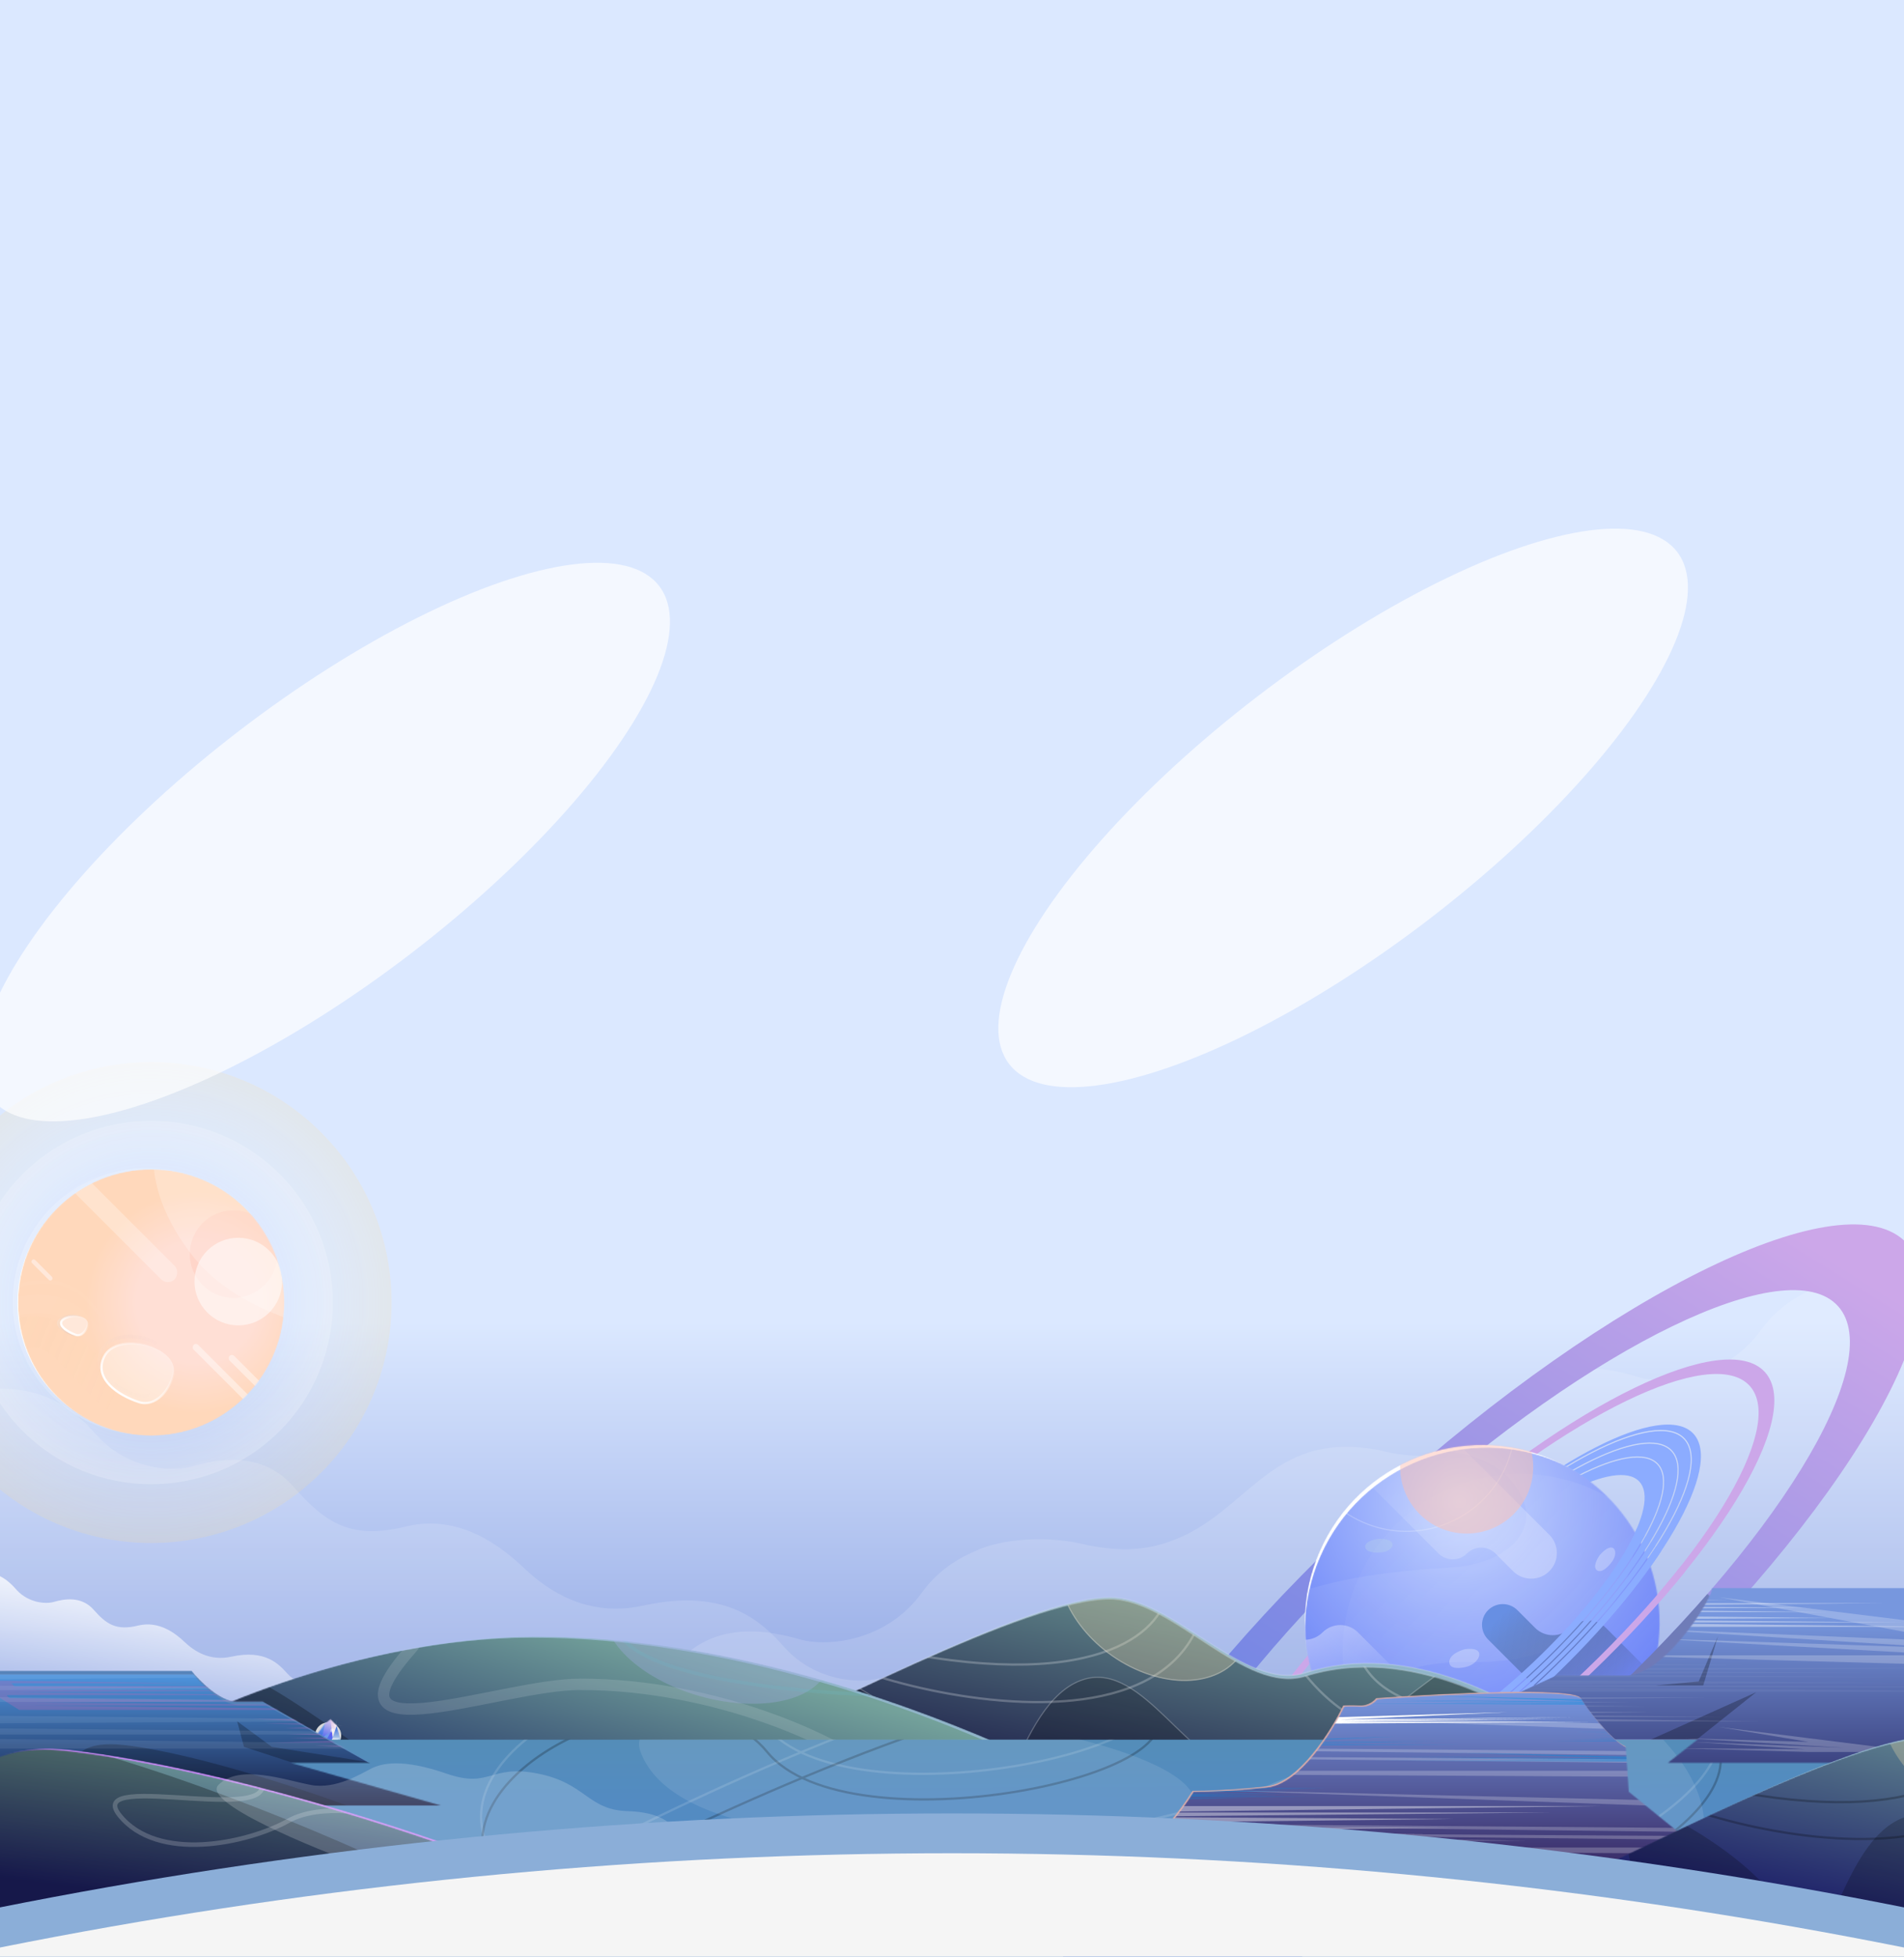 <svg xmlns="http://www.w3.org/2000/svg" width="1674" height="1720" fill="none"><g clip-path="url(#a)"><path fill="url(#b)" d="M0 0h1674v1695H0z"/><path fill="#fff" fill-opacity=".14" d="M1692.8 1127.55c-56.2-13.2-113.5-1.3-144.4 41.4s-83.2 48.7-108.2 41.5c-127.2-40.3-104.6 96.5-228.2 64.1-88.4-16.6-110.4 44.6-168.4 74.1-27.7 13.1-51.497 16.8-88.097 9.4-34.8-9-77-5.3-98.7 5.7-18.4 7.7-34.4 19.7-46.3 36.2-30.9 42.7-82.6 48.1-107.5 41-25-7.1-73.7-17.8-108.2 21.4-89.5 108.6-138-21-247.3 87.8-13.7 13-33.7 27.7-59.6 35.9-23.6 9.1-54.8 8.1-85.5.5-35-6.3-66.1-1-86.2 8.2-18.4 7.7-34.4 19.7-46.3 36.2-30.9 42.7-82.6 48.1-107.5 41-25-7.1-73.7-17.8-108.2 21.4-89.8 108.7-138-21-247.3 87.8-13.1 12.4-32 27-56.2 35.4-2.9 1-73.6 2.8-73.8 2.8-.4-.1 60.9 503.2 60.9 503.2l13-4 2202.197-688 28.3-513.1c-8.3 5.5-45.4 20.3-88.5 10.1"/><path fill="#fff" fill-opacity=".14" d="m660.62 1725.85 112.5-250.7c-18.8 5.4-56.2 1.8-82-25.6-19.3-21.4-49.3-55-125.8-38.2-49 10.8-84.2-13.7-103.8-32.3s-56.8-49-104.8-37.2-70.5-2.9-98.9-35.3c-28.4-32.3-68.6-23.5-89.1-17.6-18.8 5.4-56.2 1.8-82-25.6-19.3-21.4-49.3-55.1-125.8-38.2-49 10.8-84.2-13.7-103.8-32.3s-56.8-49-104.8-37.2-70.5-2.9-98.9-35.3c-28.4-32.3-68.6-23.5-89.1-17.6-18.8 5.4-56.2 1.8-82-25.6-19.3-21.4-49.3-55.1-125.8-38.2-49 10.8-84.2-13.7-103.8-32.3l-119.1 269.1z"/><path fill="url(#c)" d="m240.823 1579.95 44.251-98.61c-7.395 2.12-22.106.7-32.254-10.07-7.592-8.42-19.392-21.64-49.483-15.03-19.274 4.25-33.12-5.39-40.83-12.71-7.709-7.31-22.342-19.27-41.223-14.63-18.88 4.64-27.73-1.14-38.902-13.88-11.17-12.71-26.983-9.25-35.047-6.93-7.395 2.13-22.106.71-32.255-10.07-7.591-8.41-19.392-21.67-49.483-15.02-19.274 4.25-33.12-5.39-40.83-12.71-7.709-7.31-22.341-19.27-41.222-14.63s-27.731-1.14-38.902-13.88c-11.171-12.71-26.984-9.25-35.047-6.93-7.395 2.13-22.107.71-32.255-10.07-7.592-8.41-19.392-21.67-49.483-15.02-19.274 4.25-33.12-5.39-40.83-12.71l-46.847 105.85z"/><path fill="#8CACFF" fill-rule="evenodd" d="M1362.98 1476.87c-96.37 91.3-196.32 142.28-223.24 113.86-26.93-28.42 29.37-125.47 125.73-216.77 96.37-91.31 196.32-142.29 223.25-113.87 26.92 28.42-29.37 125.48-125.74 216.78m-14.9-15.72c-70.93 67.2-144.24 104.98-163.76 84.38-19.51-20.6 22.17-91.77 93.09-158.97 70.93-67.2 144.25-104.98 163.76-84.38 19.52 20.59-22.16 91.77-93.09 158.97m10.31 10.88c-46.45 44.01-93.66 78.36-132.41 98.33-19.39 9.98-36.6 16.34-50.52 18.54-13.95 2.21-24.33.2-30.38-6.19s-7.5-16.86-4.55-30.68c2.95-13.77 10.23-30.62 21.25-49.44 22.03-37.61 58.87-82.9 105.32-126.91 46.46-44.01 93.67-78.36 132.42-98.33 19.38-9.99 36.59-16.35 50.51-18.55 13.95-2.21 24.33-.19 30.39 6.2 6.05 6.39 7.5 16.86 4.54 30.67-2.94 13.78-10.22 30.63-21.24 49.44-22.03 37.62-58.88 82.91-105.33 126.92m.69.72c-93 88.12-189.14 137.65-214.73 110.65-25.58-27.01 29.07-120.33 122.07-208.45 93-88.11 189.13-137.65 214.72-110.64s-29.06 120.33-122.06 208.44m-127.39 87.84c36.18-18.64 80.26-50.71 123.63-91.8s77.78-83.38 98.34-118.5c10.29-17.56 17.08-33.29 19.83-46.14 2.76-12.9 1.4-22.65-4.23-28.59s-15.29-7.82-28.31-5.76c-12.99 2.05-29.05 7.99-47.15 17.31-36.18 18.64-80.25 50.71-123.63 91.81-43.37 41.09-77.77 83.37-98.34 118.49-10.28 17.57-17.08 33.29-19.83 46.15-2.76 12.89-1.4 22.64 4.23 28.58s15.29 7.83 28.32 5.77c12.98-2.05 29.05-7.99 47.14-17.32m-76.19 12.24c23.9 25.22 113.67-21.04 200.51-103.32 86.84-82.27 137.87-169.42 113.98-194.64-23.89-25.21-113.66 21.04-200.5 103.32-86.85 82.28-137.88 169.42-113.99 194.64m196.44-107.61c-39.98 37.87-80.6 67.43-113.94 84.61-16.68 8.59-31.48 14.06-43.44 15.95-11.99 1.89-20.87.16-26.03-5.29s-6.42-14.41-3.88-26.28c2.53-11.84 8.79-26.32 18.27-42.51 18.96-32.37 50.66-71.34 90.64-109.21 39.97-37.88 80.6-67.43 113.94-84.61 16.67-8.6 31.47-14.06 43.43-15.95 12-1.9 20.87-.16 26.03 5.29s6.42 14.4 3.88 26.28c-2.53 11.83-8.79 26.32-18.27 42.51-18.95 32.36-50.66 71.33-90.63 109.21m.68.72c-80.04 75.84-162.79 118.48-184.81 95.24-22.03-23.25 25.01-103.58 105.06-179.42s162.79-118.48 184.82-95.23c22.02 23.25-25.02 103.57-105.07 179.41" clip-rule="evenodd"/><path fill="#CCA7E9" fill-rule="evenodd" d="M1072.05 1639.7c34.94 38.65 170.64-27.08 303.11-146.81 132.46-119.74 211.52-248.14 176.58-286.79s-170.65 27.08-303.11 146.81c-132.46 119.74-211.52 248.14-176.58 286.79m13.38-12.09c32.99 36.5 161.12-25.57 286.2-138.63 125.07-113.05 199.72-234.29 166.73-270.79s-161.12 25.57-286.2 138.63c-125.08 113.05-199.73 234.29-166.73 270.79" clip-rule="evenodd"/><path fill="url(#d)" fill-rule="evenodd" d="M947.052 1752.69c53.148 58.79 259.578-41.19 461.078-223.33 201.49-182.14 321.76-377.45 268.61-436.25-53.15-58.79-259.58 41.19-461.08 223.33-201.49 182.13-321.756 377.45-268.608 436.25m60.788-54.95c44.29 49 216.33-34.33 384.25-186.12 167.93-151.79 268.15-314.56 223.86-363.56s-216.33 34.33-384.25 186.12c-167.93 151.79-268.152 314.56-223.86 363.56" clip-rule="evenodd"/><mask id="e" width="313" height="313" x="1147" y="1270" maskUnits="userSpaceOnUse" style="mask-type:alpha"><circle cx="1303.09" cy="1426.11" r="156" fill="#D9D9D9" transform="rotate(23.66 1303.09 1426.11)"/></mask><g mask="url(#e)"><circle cx="1303.09" cy="1426.11" r="156" fill="#fff" transform="rotate(23.66 1303.09 1426.11)"/><mask id="g" width="321" height="321" x="1147" y="1272" maskUnits="userSpaceOnUse" style="mask-type:alpha"><circle cx="1307.11" cy="1432.27" r="159.917" fill="url(#f)" transform="rotate(23.66 1307.11 1432.27)"/></mask><g mask="url(#g)"><circle cx="1307.11" cy="1432.27" r="159.917" fill="url(#h)" transform="rotate(23.66 1307.11 1432.27)"/><path fill="url(#i)" fill-rule="evenodd" d="M1243.8 1261.88c-8.6 8.6-22.55 8.6-31.15 0l-15.54-15.54c-7.11-7.12-18.65-7.12-25.77 0s-7.12 18.65 0 25.77l93.39 93.39c6.9 6.91 18.09 6.91 25 0 6.9-6.9 18.09-6.9 25 0l15.54 15.54c8.81 8.82 23.1 8.82 31.92 0 8.81-8.81 8.81-23.1 0-31.92l-87.25-87.24c-8.6-8.6-22.54-8.6-31.14 0" clip-rule="evenodd"/></g><path fill="#fff" fill-opacity=".07" d="M1329 1301.86c-27.93-33.92-92.98-29.83-122.01-23.55l70.16-33.75c52.9 11.35 158.91 48.13 159.72 104.56 1 70.53-64.03 114-143.76 111.77-63.79-1.78-97.74 26.03-106.75 40.15l-81.88-35.88c-3.94-1.72-36.3-2.82-4.03-40.08 32.28-37.25 134.19-44.94 177.52-47.45s85.95-33.37 51.03-75.77"/><path fill="#BDDAE3" fill-opacity=".28" d="M1200.38 1360.22c-1.05-5.02 7.38-7.15 11.73-7.6 17.98-.24 13.46 10.2 3.81 11.7-6.39.99-14.6.37-15.54-4.1"/><path fill="#fff" fill-opacity=".28" d="M1404.36 1380.48c-4.41-2.61-.29-10.27 2.32-13.77 11.98-13.42 16.62-3.03 11.2 5.09-3.59 5.38-9.59 11.01-13.52 8.68M1274.23 1461.35c-.42-6.56 9.03-10.53 13.8-11.69 19.53-2.7 13.12 11.85 2.45 15.11-7.07 2.17-15.87 2.43-16.25-3.42"/><circle cx="1336.49" cy="1451.49" r="156" fill="url(#j)" fill-opacity=".12" transform="rotate(23.66 1336.49 1451.49)"/><path fill="url(#k)" fill-rule="evenodd" d="M1380.8 1430.88c-8.6 8.6-22.55 8.6-31.15 0l-15.54-15.54c-7.11-7.12-18.65-7.12-25.77 0s-7.12 18.65 0 25.77l93.39 93.39c6.9 6.91 18.09 6.91 25 0 6.9-6.9 18.09-6.9 25 0l15.54 15.54c8.81 8.82 23.1 8.82 31.92 0 8.81-8.81 8.81-23.1 0-31.92l-87.25-87.24c-8.6-8.6-22.54-8.6-31.14 0" clip-rule="evenodd"/><path fill="url(#l)" fill-rule="evenodd" d="M1162.8 1434.88c-8.6 8.6-22.55 8.6-31.15 0l-15.54-15.54c-7.11-7.12-18.65-7.12-25.77 0s-7.12 18.65 0 25.77l93.39 93.39c6.9 6.91 18.09 6.91 25 0 6.9-6.9 18.09-6.9 25 0l15.54 15.54c8.81 8.82 23.1 8.82 31.92 0 8.81-8.81 8.81-23.1 0-31.92l-87.25-87.24c-8.6-8.6-22.54-8.6-31.14 0" clip-rule="evenodd"/><circle cx="1236.51" cy="1250.5" r="95.537" stroke="#fff" stroke-opacity=".22" transform="rotate(23.66 1236.51 1250.5)"/><g filter="url(#m)"><circle cx="1289.5" cy="1289.5" r="58.5" fill="#FFBEB0" fill-opacity=".48"/></g></g><mask id="n" width="355" height="241" x="1182" y="1324" maskUnits="userSpaceOnUse" style="mask-type:alpha"><path fill="#D9D9D9" d="m1418.5 1324 118 110-79.5 130.5-275-6z"/></mask><g fill-rule="evenodd" clip-rule="evenodd" mask="url(#n)"><path fill="#8BACFF" d="M1362.98 1476.87c-96.37 91.3-196.32 142.28-223.24 113.86-26.93-28.42 29.37-125.47 125.73-216.77 96.37-91.31 196.32-142.29 223.25-113.87 26.92 28.42-29.37 125.48-125.74 216.78m-14.9-15.72c-70.93 67.2-144.25 104.98-163.76 84.38s22.16-91.77 93.09-158.97 144.25-104.98 163.76-84.38c19.52 20.59-22.16 91.77-93.09 158.97m10.31 10.88c-46.45 44.01-93.66 78.36-132.41 98.33-19.39 9.98-36.6 16.34-50.52 18.54-13.95 2.21-24.33.2-30.38-6.19s-7.5-16.86-4.55-30.68c2.95-13.77 10.23-30.62 21.25-49.44 22.03-37.61 58.87-82.9 105.32-126.91 46.46-44.01 93.67-78.36 132.42-98.33 19.38-9.99 36.59-16.35 50.51-18.55 13.95-2.21 24.33-.19 30.39 6.2 6.05 6.39 7.5 16.86 4.54 30.67-2.94 13.78-10.22 30.63-21.24 49.44-22.03 37.62-58.88 82.91-105.33 126.92m.69.72c-93 88.12-189.14 137.65-214.73 110.65-25.58-27.01 29.07-120.33 122.07-208.45 93-88.11 189.13-137.65 214.72-110.64s-29.06 120.33-122.06 208.44m-127.39 87.84c36.18-18.64 80.26-50.71 123.63-91.8s77.78-83.38 98.34-118.5c10.29-17.56 17.08-33.29 19.83-46.14 2.76-12.9 1.4-22.65-4.23-28.59s-15.29-7.82-28.31-5.76c-12.99 2.05-29.05 7.99-47.15 17.31-36.18 18.64-80.25 50.71-123.63 91.81-43.37 41.09-77.77 83.37-98.34 118.49-10.28 17.57-17.08 33.29-19.83 46.15-2.76 12.89-1.4 22.64 4.23 28.58s15.29 7.83 28.32 5.77c12.98-2.05 29.05-7.99 47.14-17.32m-76.19 12.24c23.9 25.22 113.67-21.04 200.51-103.32 86.84-82.27 137.87-169.42 113.98-194.64-23.89-25.21-113.66 21.04-200.5 103.32-86.85 82.28-137.88 169.42-113.99 194.64m196.44-107.61c-39.98 37.87-80.6 67.43-113.94 84.61-16.68 8.59-31.48 14.06-43.44 15.95-11.99 1.9-20.87.16-26.03-5.29s-6.42-14.4-3.88-26.28c2.53-11.84 8.79-26.32 18.27-42.51 18.96-32.37 50.66-71.34 90.64-109.21 39.97-37.88 80.6-67.43 113.94-84.61 16.67-8.6 31.47-14.06 43.43-15.95 12-1.9 20.87-.16 26.03 5.29s6.42 14.4 3.88 26.28c-2.53 11.83-8.79 26.32-18.27 42.51-18.95 32.36-50.66 71.33-90.63 109.21m.68.72c-80.04 75.84-162.79 118.48-184.81 95.24-22.03-23.25 25.01-103.58 105.06-179.42s162.79-118.48 184.82-95.23c22.02 23.25-25.02 103.57-105.07 179.41"/><path fill="#CCA7E9" d="M1072.05 1639.7c34.94 38.65 170.64-27.08 303.11-146.81 132.46-119.74 211.52-248.14 176.58-286.79s-170.65 27.08-303.11 146.81c-132.46 119.74-211.52 248.14-176.58 286.79m13.38-12.09c32.99 36.5 161.12-25.57 286.2-138.63 125.07-113.05 199.72-234.29 166.73-270.79s-161.12 25.57-286.2 138.63c-125.08 113.05-199.73 234.29-166.73 270.79"/><path fill="url(#o)" d="M947.052 1752.69c53.148 58.79 259.578-41.19 461.078-223.33 201.49-182.14 321.76-377.45 268.61-436.25-53.15-58.79-259.58 41.19-461.08 223.33-201.5 182.13-321.756 377.45-268.608 436.25m60.788-54.95c44.29 49 216.33-34.33 384.25-186.12 167.93-151.79 268.15-314.56 223.86-363.56s-216.33 34.33-384.25 186.12c-167.93 151.79-268.152 314.56-223.86 363.56"/></g><circle cx="132.918" cy="1144.92" r="211.367" fill="url(#p)" opacity=".4" transform="rotate(-135 132.918 1144.92)"/><circle cx="132.918" cy="1144.92" r="159.742" fill="url(#q)" opacity=".2" transform="rotate(-135 132.918 1144.92)"/><g filter="url(#r)"><circle cx="128.227" cy="1143.98" r="117.096" fill="#fff" fill-opacity=".18" transform="rotate(-135 128.227 1143.98)"/></g><circle cx="130.103" cy="1145.39" r="114.774" fill="#fff" transform="rotate(-135 130.103 1145.39)"/><mask id="t" width="236" height="236" x="15" y="1027" maskUnits="userSpaceOnUse" style="mask-type:alpha"><circle cx="132.918" cy="1144.92" r="117.096" fill="url(#s)" transform="rotate(-135 132.918 1144.92)"/></mask><g mask="url(#t)"><circle cx="132.918" cy="1144.92" r="117.096" fill="url(#u)" transform="rotate(-135 132.918 1144.92)"/><path stroke="url(#v)" stroke-opacity=".03" stroke-width="3" d="M1.121 1136.5c16.134-8.85 54.122-19.71 77.01 7.65 28.611 34.21 54.173 45.28 105.283 14.84"/><path stroke="url(#w)" stroke-opacity=".03" stroke-width="16" d="M-4.04 1155.73c16.134-8.85 54.123-19.71 77.01 7.66 28.611 34.21 54.173 45.27 105.283 14.83"/><path stroke="url(#x)" stroke-opacity=".05" stroke-width="28" d="M-.78 1195.58c3.752-23.92 35.853-36.37 60.528-10.6 30.844 32.2 61.516 77.01 110.465 43.21"/><g filter="url(#y)"><circle cx="205.336" cy="1102.34" r="38.5" fill="#FFBEB0" fill-opacity=".31"/></g><path fill="#fff" fill-opacity=".22" d="M153.487 1000.31a34.88 34.88 0 0 1 36.013 8.31l147.005 147.01c9.581 9.58-.922 25.39-13.469 20.28a13 13 0 0 0-3.459-.89c-13.881-1.61-106.395-14.36-150.741-71.81-26.245-34-32.744-61.95-33.715-78.97-.648-11.35 7.615-20.23 18.366-23.93"/><rect width="128.367" height="16.78" x="68.701" y="1027.84" fill="#fff" fill-opacity=".28" rx="8.39" transform="rotate(45 68.701 1027.84)"/><rect width="94.66" height="5.758" x="172.247" y="1180.18" fill="#fff" fill-opacity=".43" rx="2.879" transform="rotate(45 172.247 1180.18)"/><rect width="94.66" height="5.758" x="203.907" y="1189.84" fill="#fff" fill-opacity=".43" rx="2.879" transform="rotate(45 203.907 1189.84)"/><rect width="24.661" height="3.841" x="29.552" y="1106.21" fill="#FFE8DA" rx="1.92" transform="rotate(45 29.552 1106.21)"/><g filter="url(#z)"><circle cx="209.5" cy="1126.5" r="38.5" fill="#fff" fill-opacity=".53"/></g></g><g filter="url(#A)"><path stroke="url(#B)" stroke-width="2" d="M63.748 1173.02c5.003 1.63 9.42-3.5 10.535-8.69 1.772-8.25-13.615-9.87-20.863-4.92s4.074 11.58 10.328 13.61Z"/></g><path fill="#FFE8DA" stroke="url(#C)" stroke-width="2" d="M66.538 1173.3c5.066 1.69 9.478-3.45 10.555-8.68 1.712-8.31-13.84-10.08-21.11-5.16-7.272 4.93 4.221 11.73 10.554 13.84Z"/><g filter="url(#D)"><path stroke="url(#E)" stroke-width="3" d="M120.017 1226.34c14.62 4.84 27.401-10.04 30.551-25.15 5.009-24.02-49.671-37.54-60.932-14.74-9.494 19.22 12.105 33.84 30.381 39.89Z"/></g><path fill="#fff" fill-opacity=".37" stroke="url(#F)" stroke-width="2" d="M121.931 1232.39c14.62 4.84 27.401-10.04 30.551-25.14 5.009-24.02-49.671-37.54-60.932-14.75-9.494 19.23 12.106 33.85 30.381 39.89Z"/><mask id="G" width="792" height="169" x="609" y="1403" maskUnits="userSpaceOnUse" style="mask-type:alpha"><path fill="#D9D9D9" stroke="#fff" stroke-linecap="round" stroke-opacity=".24" stroke-width="1.5" d="M1147.57 1470.27c90.35-28.85 185.78 21.54 252.41 74.55v25.68L610 1553.1c103.712-44.45 292.502-149.1 365.91-149.1 55.81 0 118.27 83.32 171.66 66.27Z"/></mask><g mask="url(#G)"><path fill="#91B5CA" stroke="#fff" stroke-linecap="round" stroke-opacity=".24" stroke-width="1.5" d="M1147.57 1470.27c90.35-28.85 185.78 21.54 252.41 74.55v25.68L610 1553.1c103.712-44.45 292.502-149.1 365.91-149.1 55.81 0 118.27 83.32 171.66 66.27Z"/><mask id="I" width="792" height="173" x="609" y="1404" maskUnits="userSpaceOnUse" style="mask-type:alpha"><path fill="url(#H)" stroke="#fff" stroke-linecap="round" stroke-opacity=".24" stroke-width="1.5" d="M1147.64 1473.17c90.46-28.06 185.69 23.16 252.1 76.76l-.1 25.68-789.9-24.3c103.89-43.55 293.102-146.55 366.509-145.91 55.811.49 117.931 84.36 171.391 67.77Z"/></mask><g mask="url(#I)"><path fill="url(#J)" stroke="#fff" stroke-linecap="round" stroke-opacity=".24" stroke-width="1.5" d="M1147.64 1473.17c90.46-28.06 185.69 23.16 252.1 76.76l-.1 25.68-789.9-24.3c103.89-43.55 293.102-146.55 366.509-145.91 55.811.49 117.931 84.36 171.391 67.77Z"/><path fill="#000" fill-opacity=".21" stroke="#fff" stroke-opacity=".24" d="M850.552 1573.81c-30.492-68.75-144.557-114.31-149.639-117.62-6.776 48.37 21.646 124.53 36.704 156.56l508.773-29 77.36-77.86-37.83-49.7c-169.41 117.62-63.81 98.57-193.12 98.57-46.58 0-87.53-94.2-139.477-78.69-63.808 19.05-72.278 166.5-102.771 97.74Z"/><path stroke="#fff" stroke-opacity=".24" stroke-width="2" d="M1026.73 1396.54c-2.63 33.69-54.321 91.79-239.986 54.68-232.082-46.39 185.214 133.36 263.136-14.91 77.93-148.28 41.79 147.44 275.57 81.18 233.77-66.27-137.79 62.95-135.53-91.12"/><g filter="url(#K)"><ellipse cx="90.176" cy="68.058" fill="#ECD9A8" fill-opacity=".3" rx="90.176" ry="68.058" transform="matrix(.924 .383 -.189 .982 944.411 1301.02)"/><path stroke="#fff" stroke-opacity=".24" d="M1097.73 1436.65c-3.51 18.26-15.93 31.02-33.24 36.83-17.3 5.82-39.46 4.69-62.38-4.8-22.916-9.48-42.213-25.52-54.89-43.75s-18.718-38.62-15.204-56.89c3.515-18.27 15.933-31.02 33.236-36.84s39.468-4.69 62.388 4.8c22.91 9.49 42.21 25.52 54.89 43.75 12.67 18.23 18.71 38.63 15.2 56.9Z"/></g></g></g><mask id="L" width="796" height="114" x="96" y="1438" maskUnits="userSpaceOnUse" style="mask-type:alpha"><path fill="#D9D9D9" d="M471.5 1438.5c177 0 343.833 66.17 420 100l-795.5 13c62.333-44.17 223.33-113 375.5-113"/></mask><g mask="url(#L)"><path fill="#91B5CA" d="M471.5 1438.5c177 0 343.833 66.17 420 100l-795.5 13c62.333-44.17 223.33-113 375.5-113"/><path fill="url(#M)" d="M467.5 1439.5c177 0 343.833 66.17 420 100l-795.5 13c62.333-44.17 223.33-113 375.5-113"/><path stroke="#fff" stroke-opacity=".13" stroke-width="10" d="M510 1480.5c121.5 0 224.833 51.5 248.5 70.5 13.2 50.8-433.667-8.83-604.5-34 96.167-53.5 272-141.6 206-66-82.5 94.5 80.478 29.5 150 29.5Z"/><g filter="url(#N)"><ellipse cx="630.5" cy="1437.5" fill="#A8AFEC" fill-opacity=".3" rx="101.5" ry="55.5" transform="rotate(15.76 630.5 1437.5)"/></g><path stroke="#6BBACB" stroke-opacity=".2" stroke-width="3" d="M766.5 1489.5c-68.167-1.83-208.1-15.6-222.5-56"/><path fill="#000" fill-opacity=".27" d="M226.461 1478.23c12.98 3.83 66.18 40.63 91.157 58.55l-21.562 10.46-123.65-12.09c12.61-20.57 41.074-60.76 54.055-56.92"/></g><g filter="url(#O)"><circle cx="11.5" cy="11.5" r="11.5" fill="#D9D9D9" transform="matrix(-1 0 0 1 300 1514)"/></g><mask id="P" width="21" height="27" x="279" y="1511" maskUnits="userSpaceOnUse" style="mask-type:alpha"><path fill="#D9D9D9" d="m285.77 1514.96 4.854-3.79 5.419 5.65 2.966 10.65-.603 5.53-10.821 5-7.698-4.86-.854-9z"/></mask><g mask="url(#P)"><path fill="url(#Q)" d="m281.627 1528.19 10.464-7.56c-1.98 3.96-5.955 11.89-6.022 11.93-.067.03-2.989-2.9-4.442-4.37"/><path fill="url(#R)" d="m287.106 1538.4 12.311-12.19-.341 6.65z"/><path fill="url(#S)" d="m285.394 1532.06 6.364-11.05 1.692 6.41-4.536 9.06z"/><path fill="url(#T)" d="m289.161 1535.93-6.07-8.17-.759-.46-4.204 1.36 9.588 10.01z"/><path fill="url(#U)" d="m287.523 1538.19 4.964-10.6.519-.53 6.086.37z"/><path fill="url(#V)" d="m279.494 1528.96 8.111 8.97.071.86-9.022-5.08z"/><path fill="url(#W)" d="m283.091 1527.76 8.584-6.7.584-.3-1.18-10.35-6.217 3.91z"/><path fill="url(#X)" d="m283.091 1527.76 2.679-12.8-.135-1.09-8.053 7.43.887 8.03z"/><path fill="url(#Y)" d="m292.487 1527.59-1.883-16.36 6.25 4.81z"/><path fill="url(#Z)" d="m295.083 1519.79-4.479-8.56.499-.47 5.209 5.66z"/><path fill="url(#aa)" d="m292.487 1527.59 6.501-.05.231-.07-3.219-10.73z"/><g filter="url(#ab)"><circle cx="1.791" cy="1.791" r="1.791" fill="#fff" fill-opacity=".4" transform="scale(-1 1)rotate(-17.938 4714.65 1689.537)"/></g><g filter="url(#ac)"><circle cx="1.791" cy="1.791" r="1.791" fill="#fff" fill-opacity=".4" transform="scale(-1 1)rotate(-17.938 4668.26 1692.988)"/></g><g filter="url(#ad)"><circle cx=".464" cy=".464" r=".464" fill="#fff" transform="scale(-1 1)rotate(-17.938 4718.21 1684.677)"/></g><g filter="url(#ae)"><circle cx=".464" cy=".464" r=".464" fill="#fff" transform="scale(-1 1)rotate(-17.938 4671.789 1688.12)"/></g></g><path fill="#fff" fill-opacity=".2" d="m296.236 1510.44-.833 5.71-5.74-.54 5.704.83-.534 5.74.833-5.7 5.739.53-5.703-.83z"/><mask id="ag" width="1741" height="154" x="-22" y="1529" maskUnits="userSpaceOnUse" style="mask-type:alpha"><path fill="url(#af)" d="M-7 1529h1726l-29 154H-21.5z"/></mask><g mask="url(#ag)"><path fill="url(#ah)" d="M-30 1529h1734.5l7.5 154H-30z"/><path stroke="#fff" stroke-opacity=".13" stroke-width="2" d="M555 1608.5c129.667-64.83 402-182.2 454-133 65 61.5-264 129.5-335.5 42s-291 11-244 106.5 609.97-20.12 687.5-54.5c57.5-25.5 195.5-54.5 150 21s32 75 82 61 277.5-119.5 90-198"/><path stroke="#000" stroke-opacity=".22" stroke-width="2" d="M556.035 1631c129.667-64.83 402-182.2 453.995-133 65 61.5-263.995 129.5-335.495 42s-291 11-244 106.5 609.975-20.12 687.495-54.5c57.5-25.5 195.5-54.5 150 21s32 75 82 61 277.5-119.5 90-198"/><path fill="#fff" fill-opacity=".1" d="M563 1539.5c27.6 75.6 195.167 79.83 275.5 72.5 19.5 183 382 236.5 606.5 76.5s-342-364-178.5-200.5-512.5 238.5-267 140-471-183-436.5-88.5"/></g><mask id="ai" width="465" height="154" x="1245" y="1396" maskUnits="userSpaceOnUse" style="mask-type:alpha"><path fill="#D9D9D9" d="M1505.5 1396h204.35l-9.5 153.5H1466.5l26-20.5h-247l123-56.5h62c30.8 0 71-59.67 75-76.5"/></mask><g mask="url(#ai)"><path fill="url(#aj)" d="M1498 1385.5h224.78l-3.5 171.5-275.78 2 21.5-24.5h-232l135.5-62h62c30.8 0 63.5-70.17 67.5-87"/><path fill="#000" fill-opacity=".26" d="m1544 1487.5-78.5 62.5-19.5-18.5zM1497.5 1481.5l13-43.5-17 40-38 3.5z"/><path fill="#fff" fill-opacity=".23" d="m1511.39 1404 218.61 27-.71 33-323.29-9h313.32l-272.02-15 272.02 9-291.25-18 292.67 12zM1511.38 1518l175.55 22h-96.19l-117.74-3.3 113.83.84-98.79-6.34 133.43 5.09-140.43-8.39 108.96 3.23z"/><path fill="#fff" fill-opacity=".05" d="M1797.82 1487h-474.94l-58.88-26 268.87 2.6h-219.81l3.93 2.6h410.17l-419.98 2.6 329.71 1.3-323.83 1.3 343.45 2.6h-347.37c-3.14 0 0 1.73 1.96 2.6l351.3 2.6-321.86 1.3 408.21 2.6h-414.1z"/><path fill="#fff" fill-opacity=".17" d="M1549 1513h-338.09l-41.91-26 191.4 2.6h-156.47l2.79 2.6h291.99l-298.97 2.6 234.7 1.3-230.51 1.3 244.48 2.6h-247.28c-2.23 0 0 1.73 1.4 2.6l250.07 2.6-229.11 1.3 290.58 2.6h-294.78z"/><path fill="#fff" fill-opacity=".41" d="M1707 1430h-338.09l-41.91-26 191.4 2.6h-156.47l2.79 2.6h291.99l-298.97 2.6 234.7 1.3-230.51 1.3 244.48 2.6h-247.28c-2.23 0 0 1.73 1.4 2.6l250.07 2.6-229.11 1.3 290.58 2.6h-294.78z"/></g><mask id="ak" width="467" height="119" x="-79" y="1468" maskUnits="userSpaceOnUse" style="mask-type:alpha"><path fill="#D9D9D9" d="M168.5 1468.5H-74.053l-4.5 118.5H387.5l-132-37.5h70l-94.5-54h-23c-14.4 0-32.333-18-39.5-27"/></mask><g mask="url(#ak)"><path fill="#5683B9" d="M168.5 1468.5H-75.35v59.25L-77.6 1587h465.1l-132-37.5h70l-94.5-54h-23c-14.4 0-32.333-18-39.5-27"/><path fill="url(#al)" d="M170.089 1472H-73.933l-2.29 59-2.29 59H393v-24.5l-63.107-12.84-96.188-53.77h-23.41c-14.658 0-32.911-17.93-40.206-26.89"/><path fill="#000" fill-opacity=".24" d="m311 1555.5 20-5.5-92-14.5-30.5-22.5 6 22.5L259 1550zM110 1534c62.4 7.2 162.333 40.67 204.5 56.5l22 15c-59.5-5-187.2-14.5-222-12.5-43.5 2.5-82.5-68-4.5-59"/><path fill="#9E6BB7" fill-opacity=".41" d="M355 1503H16.912L-25 1477l191.397 2.6H9.927l2.794 2.6h291.985l-298.97 2.6 234.705 1.3-230.515 1.3 244.486 2.6H7.132c-2.235 0 0 1.73 1.397 2.6l250.074 2.6-229.118 1.3 290.588 2.6H25.294zM222 1511h97.868L332 1537l-55.404-2.6h45.294l-.809-2.6h-84.522l86.544-2.6-67.941-1.3 66.728-1.3-70.772-2.6h71.581c.647 0 0-1.73-.405-2.6l-72.39-2.6 66.324-1.3-84.118-2.6h85.331z"/><path fill="#fff" fill-opacity=".08" d="M713 1537H-352.867L-485 1455l603.404 8.2H-374.89l8.809 8.2h920.522l-942.544 8.2 739.941 4.1-726.728 4.1 770.772 8.2h-779.58c-7.047 0 0 5.47 4.404 8.2l788.39 8.2-722.324 4.1 916.118 8.2h-929.331z"/></g><g filter="url(#am)"><ellipse cx="1180.88" cy="710.176" fill="#fff" fill-opacity=".68" rx="370" ry="123.624" transform="rotate(-37.462 1180.88 710.176)"/></g><g filter="url(#an)"><ellipse cx="285.882" cy="740.176" fill="#fff" fill-opacity=".68" rx="370" ry="123.624" transform="rotate(-37.462 285.882 740.176)"/></g><mask id="ao" width="510" height="208" x="994" y="1487" maskUnits="userSpaceOnUse" style="mask-type:alpha"><path fill="#D9D9D9" d="M1389.81 1492.52c6 10 26.5 36.5 39.5 42.5l2.75 40 50.44 40.98 21 79c-145.33-5.17-526.689-70.48-508.689-70.48s43.169-33.67 53.499-50.5c9.83 0 36.6-.8 65-4s56.83-48.67 67.5-71c1.67-.17 6.9-.4 14.5 0s12.83-4.17 14.5-6.5c57.5-4.17 174-10 180 0"/></mask><g mask="url(#ao)"><path fill="#D5A9A9" d="M1389.81 1492.52c6 10 26.5 36.5 39.5 42.5L1532 1690.5l-123.69-50.48c-145.33-5.17-431.499-15.5-413.499-15.5 17.999 0 43.169-33.67 53.499-50.5 9.83 0 36.6-.8 65-4s56.83-48.67 67.5-71c1.67-.17 6.9-.4 14.5 0s12.83-4.17 14.5-6.5c57.5-4.17 174-10 180 0"/><mask id="aq" width="538" height="204" x="995" y="1488" maskUnits="userSpaceOnUse" style="mask-type:alpha"><path fill="url(#ap)" d="M1390.81 1493.52c6 10 26.5 36.5 39.5 42.5L1533 1691.5l-123.69-50.48c-145.33-5.17-431.499-15.5-413.499-15.5 17.999 0 43.169-33.67 53.499-50.5 9.83 0 36.6-.8 65-4s56.83-48.67 67.5-71c1.67-.17 6.9-.4 14.5 0s12.83-4.17 14.5-6.5c57.5-4.17 174-10 180 0"/></mask><g mask="url(#aq)"><path fill="url(#ar)" d="M1390.81 1493.52c6 10 26.5 36.5 39.5 42.5L1533 1691.5l-123.69-50.48c-145.33-5.17-431.499-15.5-413.499-15.5 17.999 0 43.169-33.67 53.499-50.5 9.83 0 36.6-.8 65-4s56.83-48.67 67.5-71c1.67-.17 6.9-.4 14.5 0s12.83-4.17 14.5-6.5c57.5-4.17 174-10 180 0"/><path fill="#fff" d="m1325.31 1505.02-153.5 4.5.5 5.5 227-1.5h-220l191-2.5-191 1.5 204.5-3-205.5 2z"/><path fill="#008FDF" fill-opacity=".41" d="m1255.47 1490.52 153.84 3.6-.5 4.4-227.5-1.2h220.48l-191.42-2 191.42 1.2-204.95-2.4 205.96 1.6z"/><path fill="#fff" fill-opacity=".23" d="m1009.53 1505.52 1153.78 27-3.76 33-1706.239-9H2106.94l-1435.651-15 1435.651 9-1537.124-18 1544.634 12zM1050.22 1573 2204 1600l-3.76 33L494 1624h1653.63l-1435.652-15 1435.652 9-1537.125-18 1544.635 12z"/><path fill="#008FDF" fill-opacity=".41" d="m1281.47 1540.52 153.84 3.6-.5 4.4-227.5-1.2h220.48l-191.42-2 191.42 1.2-204.95-2.4 205.96 1.6zM1227.16 1526.52l-126.85 3.6.41 4.4 187.59-1.2h-181.8l157.84-2-157.84 1.2 168.99-2.4-169.82 1.6zM1165.81 1571.52h-121l-15 10 68.5-1h-56l1-1h104.5l-107-1 84-.5-82.5-.5 87.5-1h-88.5c-.8 0 0-.67.5-1l89.5-1-82-.5 104-1h-105.5z"/><path fill="#fff" fill-opacity=".41" d="M1409.31 1587.52H952.892l-56.581 38 258.389-3.8H943.462l3.772-3.8h394.176l-403.607-3.8 316.857-1.9-311.198-1.9 330.058-3.8H939.69c-3.018 0 0-2.53 1.886-3.8l337.594-3.8-309.304-1.9 392.294-3.8H964.208z"/><path fill="#008FDF" fill-opacity=".41" d="M1364.31 1530.52h121l15-10-68.5 1h56l-1 1h-104.5l107 1-84 .5 82.5.5-87.5 1h88.5c.8 0 0 .67-.5 1l-89.5 1 82 .5-104 1h105.5z"/></g></g><mask id="as" width="513" height="201" x="-81" y="1537" maskUnits="userSpaceOnUse" style="mask-type:alpha"><path fill="#D9D9D9" d="M64.999 1538.5c136.399 16.8 301.166 71.33 366.5 96.5l-480.697 102.87c-68.5-65.33-22.203-216.17 114.197-199.37"/></mask><g mask="url(#as)"><path fill="#C488F2" d="M64.999 1538.5c136.399 16.8 301.166 71.33 366.499 96.5L-18.5 1685c-68.5-65.33-52.901-163.3 83.499-146.5"/><mask id="au" width="513" height="152" x="-83" y="1537" maskUnits="userSpaceOnUse" style="mask-type:alpha"><path fill="url(#at)" d="M62.998 1539.5c136.4 16.8 301.167 71.33 366.501 96.5l-480.706 52.91c-68.5-65.34-22.195-166.21 114.205-149.41"/></mask><g mask="url(#au)"><path fill="url(#av)" d="M62.998 1539.5c136.4 16.8 301.167 71.33 366.5 96.5l-487.127 87.83c-68.5-65.34-15.773-201.13 120.627-184.33"/><path fill="#000" fill-opacity=".3" d="M23.47 1524.93c134.168 29.76 292.965 99.81 355.592 131.1l-448.731 68.2c-61.938-71.59-41.029-229.07 93.14-199.3"/><path stroke="#fff" stroke-linecap="round" stroke-opacity=".19" stroke-width="4" d="M349.998 1600.5c-20.166-6.67-67.7-16-96.5 0-36 20-115 37-148.5-5s161 15.5 120-38.5"/></g></g><mask id="aw" width="774" height="164" x="1340" y="1526" maskUnits="userSpaceOnUse" style="mask-type:alpha"><path fill="#D9D9D9" d="M1866.68 1591.09c88.52-28.32 182.02 21.14 247.3 73.17v25.21L1340 1672.39c101.61-43.63 286.58-146.35 358.5-146.35 54.68 0 115.87 81.78 168.18 65.05"/></mask><g mask="url(#aw)"><path fill="#91B5CA" d="M1866.68 1591.09c88.52-28.32 182.02 21.14 247.3 73.17v25.21L1340 1672.39c101.61-43.63 286.58-146.35 358.5-146.35 54.68 0 115.87 81.78 168.18 65.05"/><mask id="ay" width="775" height="168" x="1339" y="1527" maskUnits="userSpaceOnUse" style="mask-type:alpha"><path fill="url(#ax)" d="M1866.74 1593.9c88.64-27.55 181.93 22.72 247 75.33l-.1 25.2-773.9-23.8c101.79-42.75 287.17-143.86 359.09-143.23 54.68.47 115.53 82.78 167.91 66.5"/></mask><g mask="url(#ay)"><path fill="url(#az)" d="M1866.74 1593.9c88.64-27.55 181.93 22.72 247 75.33l-.1 25.2-773.9-23.8c101.79-42.75 287.17-143.86 359.09-143.23 54.68.47 115.53 82.78 167.91 66.5"/><path fill="#000" fill-opacity=".21" d="M1575.68 1692.72c-29.88-67.48-141.63-112.2-146.61-115.46-6.64 47.49 21.21 122.24 35.96 153.68l498.47-28.46 75.79-76.43-37.07-48.79c-165.97 115.46-62.51 96.76-189.2 96.76-45.64 0-85.75-92.47-136.65-77.24-62.52 18.7-70.82 163.43-100.69 95.94"/><path stroke="#000" stroke-opacity=".24" stroke-width="2" d="M1748.29 1518.72c-2.58 33.07-53.22 90.09-235.13 53.67-227.38-45.54 181.46 130.9 257.81-14.64s40.94 144.73 269.98 79.68c229.04-65.04-134.99 61.8-132.78-89.44"/><g filter="url(#aA)"><ellipse cx="88.374" cy="66.799" fill="#ECD9A8" fill-opacity=".3" rx="88.374" ry="66.799" transform="matrix(.924 .383 -.189 .982 1667.64 1424.96)"/></g></g></g><path fill="#fff" fill-opacity=".19" d="M552 1592c28.4.8 39.167 11.33 41 16.5l10.5 22-280 11.5c-50-18-146.3-57.8-131.5-73 18.5-19 59.5-4 81.5 0s44-10 53-14.5 27-9 66 4.5 38-8.5 80.5 0 43.5 32 79 33"/><path fill="#8BAED8" d="M4890 5425.5c0-503.16-104.83-1001.39-308.52-1466.25-203.68-464.86-502.22-887.24-878.58-1243.03-376.35-355.79-823.15-638.01-1314.88-830.56C1896.28 1693.1 1369.25 1594 837 1594c-532.248 0-1059.284 99.1-1551.016 291.66-491.734 192.55-938.534 474.77-1314.884 830.56-376.36 355.79-674.9 778.17-878.58 1243.03C-3111.17 4424.11-3216 4922.34-3216 5425.5h8106"/><g filter="url(#aB)"><path fill="#F5F5F5" d="M4877 5448.5c0-501.58-104.5-998.26-307.53-1461.66s-500.61-884.46-875.76-1239.13c-375.15-354.68-820.51-636.02-1310.67-827.97C1892.89 1727.79 1367.54 1629 837 1629c-530.541 0-1055.886 98.79-1546.041 290.74-490.159 191.95-935.519 473.29-1310.669 827.97-375.15 354.67-672.73 775.73-875.76 1239.13S-3203 4946.92-3203 5448.5h8080"/></g></g><defs><linearGradient id="b" x1="837" x2="837" y1="0" y2="2483.75" gradientUnits="userSpaceOnUse"><stop offset=".468" stop-color="#DBE8FF"/><stop offset=".626" stop-color="#879EE0"/></linearGradient><linearGradient id="c" x1="131.958" x2="101.589" y1="1358.59" y2="1553.66" gradientUnits="userSpaceOnUse"><stop offset=".085" stop-color="#fff"/><stop offset=".745" stop-color="#fff" stop-opacity="0"/></linearGradient><linearGradient id="d" x1="1595" x2="1130.35" y1="1096" y2="1837.26" gradientUnits="userSpaceOnUse"><stop stop-color="#CCA7E9"/><stop offset="1" stop-color="#4C77E1"/></linearGradient><linearGradient id="i" x1="1193.5" x2="1362.5" y1="1241" y2="1410" gradientUnits="userSpaceOnUse"><stop stop-color="#fff" stop-opacity="0"/><stop offset="1" stop-color="#fff" stop-opacity=".31"/></linearGradient><linearGradient id="j" x1="1426.92" x2="1147.37" y1="1452.28" y2="1340.02" gradientUnits="userSpaceOnUse"><stop stop-color="#fff"/><stop offset="1" stop-color="#fff" stop-opacity="0"/></linearGradient><linearGradient id="k" x1="1330.5" x2="1417" y1="1410" y2="1504.5" gradientUnits="userSpaceOnUse"><stop stop-color="#678FE3"/><stop offset="1" stop-color="#253149" stop-opacity="0"/></linearGradient><linearGradient id="l" x1="1112.5" x2="1199" y1="1414" y2="1508.5" gradientUnits="userSpaceOnUse"><stop stop-color="#fff" stop-opacity=".56"/><stop offset="1" stop-color="#fff" stop-opacity="0"/></linearGradient><linearGradient id="o" x1="1595" x2="1130.35" y1="1096" y2="1837.26" gradientUnits="userSpaceOnUse"><stop stop-color="#7090C0"/><stop offset="1" stop-color="#6D5DAC"/></linearGradient><linearGradient id="v" x1="13.827" x2="143.773" y1="1122.63" y2="1177.99" gradientUnits="userSpaceOnUse"><stop stop-color="#fff"/><stop offset="1" stop-color="#fff" stop-opacity="0"/></linearGradient><linearGradient id="w" x1="10.009" x2="119.549" y1="1144.92" y2="1199.57" gradientUnits="userSpaceOnUse"><stop stop-color="#fff"/><stop offset="1" stop-color="#fff" stop-opacity="0"/></linearGradient><linearGradient id="x" x1="-4.312" x2="108.652" y1="1170.78" y2="1217.95" gradientUnits="userSpaceOnUse"><stop stop-color="#F1C480"/><stop offset="1" stop-color="#F3D4A4" stop-opacity="0"/></linearGradient><linearGradient id="B" x1="48.544" x2="78.214" y1="1161.41" y2="1164" gradientUnits="userSpaceOnUse"><stop stop-color="#fff" stop-opacity=".24"/><stop offset="1" stop-color="#3E2D6E" stop-opacity="0"/></linearGradient><linearGradient id="C" x1="59.384" x2="72.992" y1="1170.67" y2="1157.06" gradientUnits="userSpaceOnUse"><stop stop-color="#fff"/><stop offset="1" stop-color="#fff" stop-opacity="0"/></linearGradient><linearGradient id="E" x1="83.66" x2="137.14" y1="1188.08" y2="1196.05" gradientUnits="userSpaceOnUse"><stop stop-color="#fff" stop-opacity=".06"/><stop offset="1" stop-color="#3E2D6E" stop-opacity="0"/></linearGradient><linearGradient id="F" x1="101.29" x2="140.696" y1="1224.86" y2="1185.45" gradientUnits="userSpaceOnUse"><stop stop-color="#fff"/><stop offset="1" stop-color="#fff" stop-opacity="0"/></linearGradient><linearGradient id="H" x1="839.304" x2="1302.59" y1="1337.94" y2="1462.63" gradientUnits="userSpaceOnUse"><stop offset=".156" stop-color="#634E9F"/><stop offset="1" stop-color="#21254E"/></linearGradient><linearGradient id="J" x1="993.98" x2="916.751" y1="1291.34" y2="1662.29" gradientUnits="userSpaceOnUse"><stop offset=".156" stop-color="#73A29A"/><stop offset=".742" stop-color="#21254E"/></linearGradient><linearGradient id="M" x1="465.5" x2="413.5" y1="1414.5" y2="1604.5" gradientUnits="userSpaceOnUse"><stop stop-color="#74A29B"/><stop offset="1" stop-color="#1E2D65"/></linearGradient><linearGradient id="Q" x1="291.86" x2="284.204" y1="1520.7" y2="1530.35" gradientUnits="userSpaceOnUse"><stop stop-color="#8084ED"/><stop offset="1" stop-color="#5EA5ED"/></linearGradient><linearGradient id="R" x1="299.231" x2="287.731" y1="1528.94" y2="1537.98" gradientUnits="userSpaceOnUse"><stop stop-color="#91B6DD"/><stop offset=".417" stop-color="#EBE6ED"/><stop offset="1" stop-color="#4A62EA"/></linearGradient><linearGradient id="S" x1="292.2" x2="287.399" y1="1521.16" y2="1535.99" gradientUnits="userSpaceOnUse"><stop offset=".26" stop-color="#5D5FF3"/><stop offset=".635" stop-color="#4878E6"/><stop offset="1" stop-color="#E4F7E6"/></linearGradient><linearGradient id="T" x1="281.521" x2="288.377" y1="1528.09" y2="1537.49" gradientUnits="userSpaceOnUse"><stop stop-color="#7B65F5"/><stop offset="1" stop-color="#2363DF"/></linearGradient><linearGradient id="U" x1="298.923" x2="287.607" y1="1527.31" y2="1538.14" gradientUnits="userSpaceOnUse"><stop stop-color="#BBD6F3"/><stop offset=".448" stop-color="#EBE6EC"/><stop offset="1" stop-color="#4C65F1"/></linearGradient><linearGradient id="V" x1="287.522" x2="279.305" y1="1537.98" y2="1528.9" gradientUnits="userSpaceOnUse"><stop stop-color="#4795E9"/><stop offset="1" stop-color="#7E6FF3"/></linearGradient><linearGradient id="W" x1="290.89" x2="282.861" y1="1510.35" y2="1527.82" gradientUnits="userSpaceOnUse"><stop stop-color="#E3CEEB"/><stop offset="1" stop-color="#4C65F0"/></linearGradient><linearGradient id="X" x1="285.961" x2="278.753" y1="1515.23" y2="1529.42" gradientUnits="userSpaceOnUse"><stop stop-color="#72A2EB"/><stop offset="1" stop-color="#2D5CDD"/></linearGradient><linearGradient id="Y" x1="291.804" x2="292.88" y1="1511.83" y2="1527.02" gradientUnits="userSpaceOnUse"><stop stop-color="#E3C2ED"/><stop offset="1" stop-color="#F5F8E9"/></linearGradient><linearGradient id="Z" x1="290.917" x2="295.909" y1="1511.12" y2="1518.31" gradientUnits="userSpaceOnUse"><stop stop-color="#E4CCEA"/><stop offset="1" stop-color="#F5EAF2"/></linearGradient><linearGradient id="aa" x1="296.063" x2="295.516" y1="1516.76" y2="1528.57" gradientUnits="userSpaceOnUse"><stop stop-color="#295FDE"/><stop offset="1" stop-color="#B6CDE6"/></linearGradient><linearGradient id="af" x1="813" x2="813" y1="1529" y2="1710" gradientUnits="userSpaceOnUse"><stop stop-color="#6760B9"/><stop offset=".41" stop-color="#282363"/></linearGradient><linearGradient id="ah" x1="812" x2="813" y1="1494" y2="1710" gradientUnits="userSpaceOnUse"><stop stop-color="#558FB2"/><stop offset=".41" stop-color="#538BC2"/></linearGradient><linearGradient id="aj" x1="1405.75" x2="1405.75" y1="1422" y2="1551.5" gradientUnits="userSpaceOnUse"><stop stop-color="#7797DE"/><stop offset="1" stop-color="#3C4380"/></linearGradient><linearGradient id="al" x1="250.5" x2="250.5" y1="1472" y2="1590" gradientUnits="userSpaceOnUse"><stop stop-color="#4E94DD"/><stop offset="1" stop-color="#151A3F"/></linearGradient><linearGradient id="ap" x1="1215.41" x2="1215.41" y1="1488" y2="1641.02" gradientUnits="userSpaceOnUse"><stop stop-color="#9B5DB0"/><stop offset="1" stop-color="#090752"/></linearGradient><linearGradient id="ar" x1="1215.41" x2="1215.41" y1="1488" y2="1641.02" gradientUnits="userSpaceOnUse"><stop stop-color="#7797DF"/><stop offset="1" stop-color="#382A65"/></linearGradient><linearGradient id="at" x1="212.727" x2="194.998" y1="1537.98" y2="1675.5" gradientUnits="userSpaceOnUse"><stop stop-color="#73A29A"/><stop offset="1" stop-color="#1F226A"/></linearGradient><linearGradient id="av" x1="212.727" x2="194.999" y1="1537.98" y2="1675.5" gradientUnits="userSpaceOnUse"><stop stop-color="#73A29A"/><stop offset="1" stop-color="#1F226A"/></linearGradient><linearGradient id="ax" x1="1564.66" x2="2018.66" y1="1461.18" y2="1583.16" gradientUnits="userSpaceOnUse"><stop offset=".156" stop-color="#634E9F"/><stop offset="1" stop-color="#21254E"/></linearGradient><linearGradient id="az" x1="1716.2" x2="1640.29" y1="1415.44" y2="1779.5" gradientUnits="userSpaceOnUse"><stop offset=".156" stop-color="#73A29A"/><stop offset=".742" stop-color="#1F226A"/></linearGradient><filter id="m" width="199" height="199" x="1190" y="1190" color-interpolation-filters="sRGB" filterUnits="userSpaceOnUse"><feFlood flood-opacity="0" result="BackgroundImageFix"/><feBlend in="SourceGraphic" in2="BackgroundImageFix" result="shape"/><feGaussianBlur result="effect1_foregroundBlur_1759_390" stdDeviation="20.5"/></filter><filter id="r" width="266.192" height="266.192" x="-4.87" y="1010.88" color-interpolation-filters="sRGB" filterUnits="userSpaceOnUse"><feFlood flood-opacity="0" result="BackgroundImageFix"/><feBlend in="SourceGraphic" in2="BackgroundImageFix" result="shape"/><feGaussianBlur result="effect1_foregroundBlur_1759_390" stdDeviation="8"/></filter><filter id="y" width="159" height="159" x="125.836" y="1022.84" color-interpolation-filters="sRGB" filterUnits="userSpaceOnUse"><feFlood flood-opacity="0" result="BackgroundImageFix"/><feBlend in="SourceGraphic" in2="BackgroundImageFix" result="shape"/><feGaussianBlur result="effect1_foregroundBlur_1759_390" stdDeviation="20.5"/></filter><filter id="z" width="159" height="159" x="130" y="1047" color-interpolation-filters="sRGB" filterUnits="userSpaceOnUse"><feFlood flood-opacity="0" result="BackgroundImageFix"/><feBlend in="SourceGraphic" in2="BackgroundImageFix" result="shape"/><feGaussianBlur result="effect1_foregroundBlur_1759_390" stdDeviation="20.5"/></filter><filter id="A" width="33.346" height="26.711" x="46.078" y="1151.62" color-interpolation-filters="sRGB" filterUnits="userSpaceOnUse"><feFlood flood-opacity="0" result="BackgroundImageFix"/><feBlend in="SourceGraphic" in2="BackgroundImageFix" result="shape"/><feGaussianBlur result="effect1_foregroundBlur_1759_390" stdDeviation="2"/></filter><filter id="D" width="74.572" height="63.528" x="81.82" y="1169.24" color-interpolation-filters="sRGB" filterUnits="userSpaceOnUse"><feFlood flood-opacity="0" result="BackgroundImageFix"/><feBlend in="SourceGraphic" in2="BackgroundImageFix" result="shape"/><feGaussianBlur result="effect1_foregroundBlur_1759_390" stdDeviation="2"/></filter><filter id="K" width="268.633" height="250.449" x="880.556" y="1277.12" color-interpolation-filters="sRGB" filterUnits="userSpaceOnUse"><feFlood flood-opacity="0" result="BackgroundImageFix"/><feBlend in="SourceGraphic" in2="BackgroundImageFix" result="shape"/><feGaussianBlur result="effect1_foregroundBlur_1759_390" stdDeviation="25"/></filter><filter id="N" width="297.71" height="220.242" x="481.645" y="1327.38" color-interpolation-filters="sRGB" filterUnits="userSpaceOnUse"><feFlood flood-opacity="0" result="BackgroundImageFix"/><feBlend in="SourceGraphic" in2="BackgroundImageFix" result="shape"/><feGaussianBlur result="effect1_foregroundBlur_1759_390" stdDeviation="25"/></filter><filter id="O" width="89" height="89" x="244" y="1481" color-interpolation-filters="sRGB" filterUnits="userSpaceOnUse"><feFlood flood-opacity="0" result="BackgroundImageFix"/><feBlend in="SourceGraphic" in2="BackgroundImageFix" result="shape"/><feGaussianBlur result="effect1_foregroundBlur_1759_390" stdDeviation="16.5"/></filter><filter id="ab" width="21.583" height="21.583" x="278.134" y="1524.57" color-interpolation-filters="sRGB" filterUnits="userSpaceOnUse"><feFlood flood-opacity="0" result="BackgroundImageFix"/><feBlend in="SourceGraphic" in2="BackgroundImageFix" result="shape"/><feGaussianBlur result="effect1_foregroundBlur_1759_390" stdDeviation="4.5"/></filter><filter id="ac" width="21.583" height="21.583" x="281.452" y="1510.45" color-interpolation-filters="sRGB" filterUnits="userSpaceOnUse"><feFlood flood-opacity="0" result="BackgroundImageFix"/><feBlend in="SourceGraphic" in2="BackgroundImageFix" result="shape"/><feGaussianBlur result="effect1_foregroundBlur_1759_390" stdDeviation="4.5"/></filter><filter id="ad" width="10.929" height="10.929" x="283.461" y="1529.9" color-interpolation-filters="sRGB" filterUnits="userSpaceOnUse"><feFlood flood-opacity="0" result="BackgroundImageFix"/><feBlend in="SourceGraphic" in2="BackgroundImageFix" result="shape"/><feGaussianBlur result="effect1_foregroundBlur_1759_390" stdDeviation="2.5"/></filter><filter id="ae" width="10.929" height="10.929" x="286.778" y="1515.78" color-interpolation-filters="sRGB" filterUnits="userSpaceOnUse"><feFlood flood-opacity="0" result="BackgroundImageFix"/><feBlend in="SourceGraphic" in2="BackgroundImageFix" result="shape"/><feGaussianBlur result="effect1_foregroundBlur_1759_390" stdDeviation="2.5"/></filter><filter id="am" width="794.469" height="679.147" x="783.647" y="370.602" color-interpolation-filters="sRGB" filterUnits="userSpaceOnUse"><feFlood flood-opacity="0" result="BackgroundImageFix"/><feBlend in="SourceGraphic" in2="BackgroundImageFix" result="shape"/><feGaussianBlur result="effect1_foregroundBlur_1759_390" stdDeviation="47"/></filter><filter id="an" width="794.469" height="679.147" x="-111.353" y="400.602" color-interpolation-filters="sRGB" filterUnits="userSpaceOnUse"><feFlood flood-opacity="0" result="BackgroundImageFix"/><feBlend in="SourceGraphic" in2="BackgroundImageFix" result="shape"/><feGaussianBlur result="effect1_foregroundBlur_1759_390" stdDeviation="47"/></filter><filter id="aA" width="265.217" height="247.675" x="1604.06" y="1400.58" color-interpolation-filters="sRGB" filterUnits="userSpaceOnUse"><feFlood flood-opacity="0" result="BackgroundImageFix"/><feBlend in="SourceGraphic" in2="BackgroundImageFix" result="shape"/><feGaussianBlur result="effect1_foregroundBlur_1759_390" stdDeviation="25"/></filter><filter id="aB" width="8212" height="3951.5" x="-3269" y="1563" color-interpolation-filters="sRGB" filterUnits="userSpaceOnUse"><feFlood flood-opacity="0" result="BackgroundImageFix"/><feBlend in="SourceGraphic" in2="BackgroundImageFix" result="shape"/><feGaussianBlur result="effect1_foregroundBlur_1759_390" stdDeviation="33"/></filter><radialGradient id="f" cx="0" cy="0" r="1" gradientTransform="rotate(75.143 -250.342 1475.448)scale(261.83)" gradientUnits="userSpaceOnUse"><stop stop-color="#B072CD"/><stop offset="1" stop-color="#091942"/></radialGradient><radialGradient id="h" cx="0" cy="0" r="1" gradientTransform="rotate(75.143 -250.342 1475.448)scale(261.83)" gradientUnits="userSpaceOnUse"><stop stop-color="#C3D4FF"/><stop offset="1" stop-color="#4864F5"/></radialGradient><radialGradient id="p" cx="0" cy="0" r="1" gradientTransform="rotate(90 -506.001 638.919)scale(211.367)" gradientUnits="userSpaceOnUse"><stop offset=".406" stop-color="#fff" stop-opacity="0"/><stop offset="1" stop-color="#FFE298" stop-opacity=".46"/></radialGradient><radialGradient id="q" cx="0" cy="0" r="1" gradientTransform="rotate(90 -506.001 638.919)scale(159.742)" gradientUnits="userSpaceOnUse"><stop offset=".667" stop-color="#fff" stop-opacity="0"/><stop offset="1" stop-color="#fff"/></radialGradient><radialGradient id="s" cx="0" cy="0" r="1" gradientTransform="rotate(90 -506.001 638.919)scale(117.096)" gradientUnits="userSpaceOnUse"><stop offset=".719" stop-color="#2E1D5E"/><stop offset="1" stop-color="#413072"/></radialGradient><radialGradient id="u" cx="0" cy="0" r="1" gradientTransform="rotate(-8.13 8306.466 -150.372)scale(97.5)" gradientUnits="userSpaceOnUse"><stop offset=".542" stop-color="#FFDFD5"/><stop offset="1" stop-color="#FFD8BB"/></radialGradient><clipPath id="a"><path fill="#fff" d="M0 0h1674v1720H0z"/></clipPath></defs></svg>